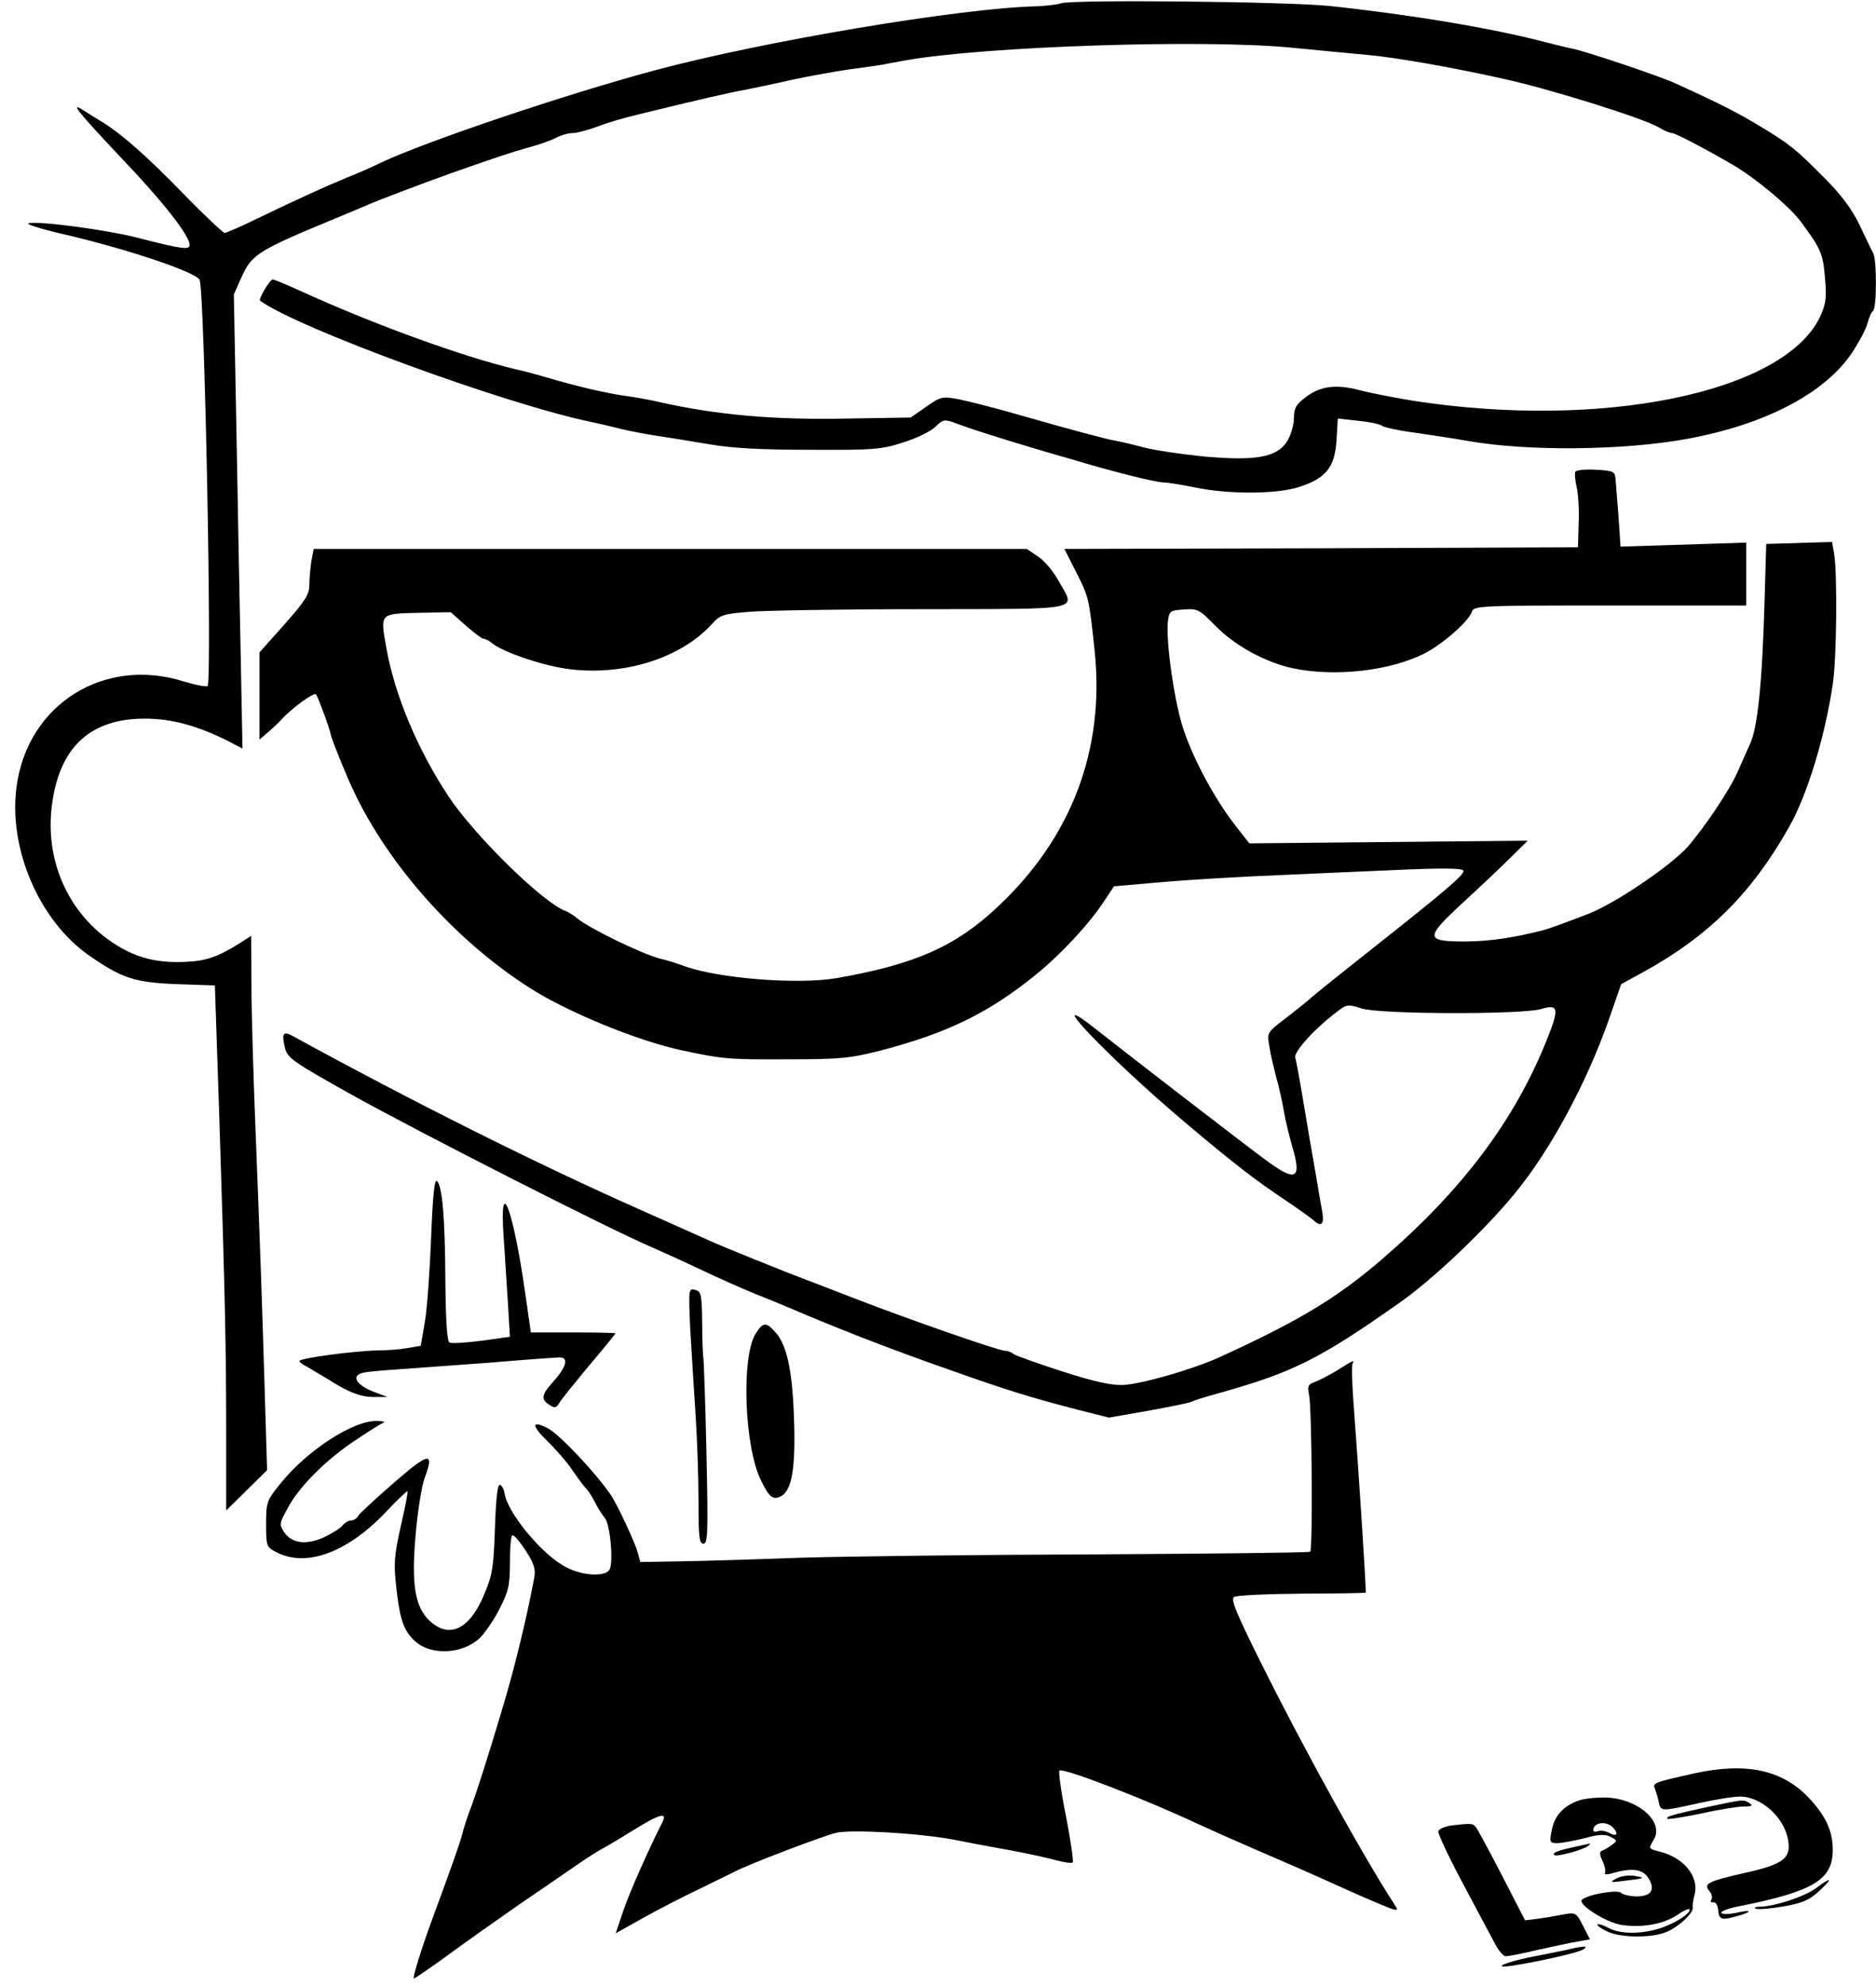 <?xml version="1.0" standalone="no"?>
<!DOCTYPE svg PUBLIC "-//W3C//DTD SVG 20010904//EN"
 "http://www.w3.org/TR/2001/REC-SVG-20010904/DTD/svg10.dtd">
<svg version="1.0" xmlns="http://www.w3.org/2000/svg"
 width="564pt" height="597pt" viewBox="0 0 564 597"
 preserveAspectRatio="xMidYMid meet">

<g transform="translate(0,597) scale(0.1,-0.1)"
fill="#000000" stroke="none">
<path d="M3190 5960 c-14 -4 -47 -8 -75 -9 -224 -5 -816 -104 -1145 -192 -272
-73 -692 -215 -825 -278 -22 -11 -69 -32 -105 -46 -72 -30 -155 -68 -275 -126
-45 -22 -85 -39 -90 -39 -4 0 -61 53 -124 118 -111 114 -184 178 -243 215 -16
9 -40 25 -55 34 -46 30 -21 -1 111 -141 126 -132 206 -234 206 -262 0 -16 -22
-13 -155 21 -92 24 -295 51 -329 44 -11 -2 36 -17 105 -33 190 -44 396 -113
409 -137 15 -28 38 -1213 24 -1221 -5 -3 -36 3 -69 13 -240 77 -471 -66 -505
-314 -26 -186 68 -405 218 -509 99 -69 137 -81 263 -86 l115 -4 13 -386 c18
-557 21 -709 21 -964 l0 -228 62 61 61 60 -7 232 c-8 268 -13 416 -28 797 -6
151 -12 343 -12 426 l-1 151 -39 -25 c-61 -38 -99 -51 -157 -53 -78 -4 -137 9
-195 42 -153 87 -235 260 -206 442 25 165 117 247 277 247 80 0 157 -21 246
-65 l48 -25 -5 263 c-3 144 -9 451 -13 682 l-8 420 25 56 c29 64 52 78 272
169 41 17 89 37 105 44 29 13 150 59 250 95 134 47 184 64 235 78 30 8 67 21
82 29 15 8 37 14 50 14 12 0 45 9 73 19 27 11 82 27 120 36 196 48 275 66 325
75 30 6 93 19 140 30 47 10 123 24 170 31 47 6 92 13 100 14 8 2 42 8 75 14
239 42 903 64 1165 37 85 -8 184 -18 220 -21 81 -7 260 -38 410 -72 135 -29
422 -119 465 -145 17 -10 35 -18 42 -18 9 0 94 -44 182 -95 71 -42 172 -126
207 -174 59 -80 65 -94 71 -171 5 -57 2 -75 -16 -114 -111 -227 -657 -339
-1226 -250 -55 9 -126 23 -157 31 -71 19 -119 13 -164 -22 -28 -21 -34 -33
-34 -62 0 -20 -9 -51 -20 -69 -31 -49 -94 -60 -252 -46 -68 7 -150 19 -183 28
-33 9 -69 17 -80 19 -26 4 -138 34 -295 79 -69 20 -149 40 -178 46 -50 9 -54
8 -98 -23 l-46 -32 -186 -3 c-226 -5 -400 11 -572 50 -25 6 -70 14 -100 18
-57 8 -147 29 -235 55 -27 8 -70 20 -95 25 -166 40 -431 137 -648 236 -41 19
-78 34 -82 34 -9 0 -44 -60 -38 -64 115 -83 737 -311 998 -365 25 -5 65 -15
90 -21 25 -6 72 -15 105 -20 33 -5 103 -16 155 -25 67 -12 157 -17 305 -17
191 -1 216 1 280 22 39 12 82 33 96 46 26 25 27 25 70 9 43 -16 110 -37 219
-70 30 -9 84 -25 120 -35 122 -37 255 -70 277 -70 12 0 55 -7 95 -15 99 -21
244 -21 313 1 81 26 108 59 113 140 l4 66 62 -7 c33 -3 65 -10 71 -15 5 -4 48
-14 95 -20 47 -7 122 -18 167 -26 177 -31 467 -28 656 7 234 43 414 137 495
259 22 33 43 73 47 90 4 16 11 32 16 35 11 8 12 149 1 173 -5 9 -24 49 -42 87
-24 49 -56 91 -105 140 -88 89 -105 102 -196 157 -67 40 -111 63 -249 126 -46
22 -276 99 -314 106 -11 2 -49 11 -83 20 -157 41 -401 82 -646 108 -123 13
-772 20 -807 8z"/>
<path d="M4736 4552 c-2 -4 -1 -25 4 -46 5 -21 8 -71 6 -110 l-2 -71 -772 -3
-772 -2 35 -69 c38 -75 39 -77 56 -238 31 -296 -70 -562 -292 -769 -126 -119
-249 -173 -484 -214 -117 -20 -358 -1 -460 37 -22 8 -54 18 -72 22 -54 14
-214 92 -248 121 -11 9 -27 19 -35 22 -67 24 -275 228 -352 345 -92 139 -161
303 -186 443 -19 107 -22 105 93 108 l100 2 45 -40 c25 -22 49 -40 54 -40 5 0
17 -6 25 -13 31 -26 147 -66 223 -77 168 -24 344 30 439 135 24 27 35 30 110
36 46 4 281 8 522 8 496 1 460 -6 409 86 -15 27 -42 60 -61 72 l-34 23 -1072
0 -1072 0 -7 -37 c-3 -21 -6 -53 -6 -72 0 -28 -13 -48 -75 -118 l-75 -84 0
-131 0 -131 28 24 c15 13 32 29 37 35 30 34 99 84 105 77 6 -7 42 -105 45
-123 2 -12 45 -119 67 -165 106 -226 308 -453 533 -596 114 -72 316 -155 450
-185 127 -27 140 -29 325 -28 157 0 186 3 280 27 198 52 322 112 465 228 75
61 158 150 205 221 l29 44 138 12 c76 7 242 17 368 22 127 6 301 13 388 17
110 4 157 3 157 -5 0 -13 -60 -64 -260 -222 -85 -67 -171 -136 -190 -152 -19
-17 -59 -49 -88 -71 -52 -40 -53 -41 -46 -81 3 -23 13 -63 20 -91 8 -27 19
-75 24 -106 5 -30 17 -77 25 -105 30 -101 11 -109 -86 -36 -98 73 -416 319
-492 379 -197 157 24 -76 262 -276 140 -118 206 -169 296 -229 39 -26 76 -53
83 -59 23 -22 33 -14 28 20 -3 17 -13 73 -21 122 -9 50 -25 144 -36 210 -11
66 -22 127 -25 136 -5 17 57 86 123 136 32 25 35 25 76 12 53 -18 482 -19 540
-2 53 16 55 2 18 -91 -97 -243 -254 -452 -495 -660 -137 -118 -252 -187 -491
-296 -82 -37 -236 -81 -290 -83 -35 -1 -90 11 -185 42 -74 24 -139 47 -144 52
-6 5 -17 9 -25 9 -19 0 -288 94 -446 155 -33 13 -96 37 -140 54 -83 31 -265
105 -300 121 -11 5 -108 48 -215 96 -300 133 -673 319 -1040 520 -29 16 -34 8
-23 -37 8 -30 26 -42 203 -141 209 -116 777 -405 900 -457 41 -18 111 -50 155
-71 44 -21 114 -52 155 -69 41 -16 109 -44 150 -62 134 -56 273 -110 445 -170
155 -55 234 -80 374 -116 l95 -24 120 21 c66 12 125 24 129 27 5 3 39 14 76
24 226 63 306 102 551 275 102 72 256 219 346 329 105 128 213 328 280 518
l38 109 66 36 c198 109 326 237 438 435 55 96 108 270 132 430 12 76 14 339 4
393 l-6 35 -99 -3 -99 -3 -5 -170 c-7 -251 -21 -386 -45 -434 -4 -9 -20 -45
-36 -81 -23 -53 -98 -165 -149 -224 -50 -57 -218 -171 -300 -203 -62 -24 -120
-45 -135 -49 -91 -23 -159 -33 -233 -34 -123 0 -124 10 -12 114 48 44 113 105
143 135 l55 54 -418 -4 -419 -4 -43 55 c-59 76 -122 191 -153 282 -28 78 -55
265 -49 328 4 34 6 35 48 38 42 3 47 0 96 -50 58 -59 149 -109 233 -127 126
-26 290 -8 395 45 56 29 133 97 142 125 6 18 22 19 416 19 l409 0 0 95 0 94
-189 -6 -189 -6 -6 89 c-4 49 -8 100 -9 114 -2 23 -6 25 -59 28 -31 2 -59 -1
-62 -6z"/>
<path d="M1296 2248 c-4 -101 -12 -214 -19 -253 l-12 -70 -40 -7 c-22 -4 -62
-7 -90 -7 -65 -1 -235 -23 -235 -32 0 -3 10 -11 23 -17 12 -7 40 -24 62 -37
64 -41 102 -55 142 -54 l38 0 -45 17 c-50 20 -65 48 -28 56 13 3 59 7 103 10
44 3 168 12 275 20 107 9 203 16 213 16 27 0 20 -29 -19 -72 -37 -41 -39 -55
-10 -72 13 -9 19 -7 27 6 5 10 46 60 89 112 44 52 80 96 80 98 0 2 -57 3 -127
3 l-127 0 -18 125 c-36 250 -77 354 -64 163 4 -54 9 -144 13 -199 l6 -102 -86
-12 c-47 -6 -91 -9 -96 -5 -7 4 -11 70 -12 183 -1 190 -9 286 -25 302 -8 8
-13 -46 -18 -172z"/>
<path d="M2075 1977 c4 -67 11 -183 16 -257 5 -74 9 -192 9 -262 0 -107 2
-128 15 -128 13 0 14 34 9 268 -3 147 -8 276 -9 287 -2 11 -4 61 -4 111 -1 83
-3 92 -21 97 -20 5 -20 2 -15 -116z"/>
<path d="M2271 1960 c-43 -72 -33 -340 17 -440 21 -43 31 -54 47 -52 44 8 58
74 52 242 -5 143 -22 221 -58 258 -26 29 -36 28 -58 -8z"/>
<path d="M4020 1851 c-25 -15 -56 -31 -68 -35 -19 -7 -22 -12 -16 -41 8 -43
11 -461 3 -469 -3 -3 -293 -6 -645 -8 -351 -1 -749 -6 -884 -10 -135 -5 -299
-10 -365 -11 l-120 -2 -8 30 c-10 33 -59 138 -79 169 -43 65 -155 184 -191
203 -49 25 -50 9 -3 -37 26 -25 59 -63 74 -85 15 -22 34 -48 43 -58 9 -9 22
-30 29 -45 8 -15 20 -35 28 -44 17 -20 27 -137 14 -157 -15 -21 -82 -17 -129
8 -71 35 -177 163 -186 222 -2 13 -9 25 -14 26 -7 3 -12 -41 -15 -129 -4 -118
-7 -141 -33 -202 -43 -103 -104 -133 -163 -78 -45 42 -56 111 -42 264 6 68 18
142 26 164 31 82 15 80 -91 -12 -55 -48 -104 -93 -108 -100 -4 -8 -14 -14 -21
-14 -8 0 -20 -7 -27 -16 -8 -9 -34 -25 -58 -36 -53 -23 -95 -16 -117 17 -15
23 -14 27 12 74 34 64 119 148 207 205 37 25 73 47 80 50 7 2 -2 5 -20 5 -70
2 -208 -87 -289 -187 -42 -52 -44 -56 -44 -123 0 -67 1 -69 32 -85 88 -45 209
-2 324 117 36 39 68 68 69 67 2 -2 -7 -49 -20 -105 -20 -90 -22 -112 -13 -189
10 -91 22 -127 56 -157 48 -44 142 -39 194 9 16 16 44 56 60 89 27 52 31 71
31 138 0 43 3 80 7 82 5 3 22 -18 40 -45 26 -40 31 -57 26 -83 -23 -123 -60
-275 -97 -397 -42 -141 -73 -237 -91 -287 -11 -28 -24 -67 -28 -85 -8 -30 -29
-90 -91 -258 -30 -81 -59 -174 -55 -177 1 -1 47 30 102 70 54 40 151 108 214
152 63 43 142 97 175 120 33 23 67 44 75 48 8 4 51 29 94 56 79 49 104 56 87
23 -35 -68 -98 -208 -117 -265 l-23 -68 82 46 c45 25 120 64 167 86 47 23 96
47 110 54 42 22 257 104 303 116 47 11 253 -1 357 -21 30 -6 102 -20 160 -30
58 -11 124 -25 147 -32 23 -6 45 -9 48 -6 3 3 -6 65 -20 138 -15 73 -23 135
-20 138 10 10 261 -87 420 -162 28 -13 100 -45 160 -71 125 -54 149 -64 295
-130 58 -26 114 -49 125 -53 19 -5 19 -4 4 19 -90 139 -262 449 -391 707 -80
160 -99 205 -88 212 8 5 99 9 204 10 104 0 191 2 192 3 2 2 -20 347 -35 546
-6 73 -8 137 -5 142 8 13 3 11 -46 -20z"/>
<path d="M5095 640 c-125 -28 -128 -29 -119 -48 3 -10 9 -27 11 -39 6 -28 7
-28 119 -3 49 11 105 20 125 20 64 0 134 -63 145 -132 9 -54 -15 -72 -133 -98
-109 -25 -122 -32 -104 -54 7 -8 10 -20 6 -26 -4 -6 -1 -9 6 -8 6 2 12 -7 14
-19 3 -33 8 -36 55 -23 51 14 49 22 -3 10 -20 -4 -39 -4 -42 0 -3 5 21 14 52
20 226 45 283 80 283 170 0 55 -20 100 -69 153 -80 87 -190 111 -346 77z"/>
<path d="M4743 557 c-45 -17 -70 -46 -78 -89 -7 -35 -6 -38 17 -38 13 0 50 7
82 15 44 12 62 12 78 4 21 -11 21 -12 3 -25 -10 -7 -23 -15 -29 -17 -8 -3 -7
-12 2 -31 7 -15 10 -31 7 -36 -3 -5 9 -5 27 1 55 15 86 11 103 -15 23 -35 10
-56 -34 -56 -20 0 -42 5 -48 11 -10 10 -99 -5 -117 -21 -14 -14 73 -69 120
-76 62 -9 127 3 168 31 20 14 36 20 36 15 0 -14 -51 -45 -96 -58 -56 -16 -113
-15 -148 3 -16 9 -31 13 -33 11 -3 -3 9 -12 26 -20 39 -21 136 -22 181 -3 37
15 82 58 79 73 -1 5 1 21 5 37 16 55 -31 114 -106 132 -32 8 -32 9 -17 34 34
53 -43 123 -139 128 -32 1 -72 -3 -89 -10z m105 -79 c19 -19 14 -30 -9 -18
-11 7 -27 9 -35 6 -8 -3 -14 -2 -14 3 0 23 38 29 58 9z"/>
<path d="M5135 539 c-106 -23 -128 -29 -122 -36 3 -2 48 5 101 16 53 12 110
21 128 21 25 0 29 3 18 10 -19 12 -17 12 -125 -11z"/>
<path d="M4362 483 c-18 -3 -35 -10 -38 -17 -2 -6 32 -79 76 -161 44 -83 88
-165 97 -182 10 -18 23 -33 30 -33 7 0 50 8 95 19 46 10 100 22 120 25 l38 7
-21 41 c-20 39 -22 40 -57 34 -20 -4 -55 -10 -77 -13 l-40 -5 -69 134 c-38 73
-73 139 -79 146 -9 12 -14 12 -75 5z"/>
<path d="M4735 419 c-54 -12 -69 -18 -62 -25 6 -6 88 16 102 28 5 4 7 8 5 7
-3 -1 -23 -5 -45 -10z"/>
<path d="M4858 323 c-20 -11 -17 -12 27 -6 61 7 65 9 26 15 -16 2 -40 -1 -53
-9z"/>
<path d="M5460 295 c-36 -26 -120 -54 -167 -56 -15 0 -22 -3 -14 -6 8 -3 45 0
84 7 56 10 77 19 106 46 43 40 38 44 -9 9z"/>
<path d="M4709 109 c-20 -4 -49 -10 -64 -13 -78 -14 -134 -30 -130 -36 5 -8
220 36 244 50 20 12 2 12 -50 -1z"/>
</g>
</svg>
